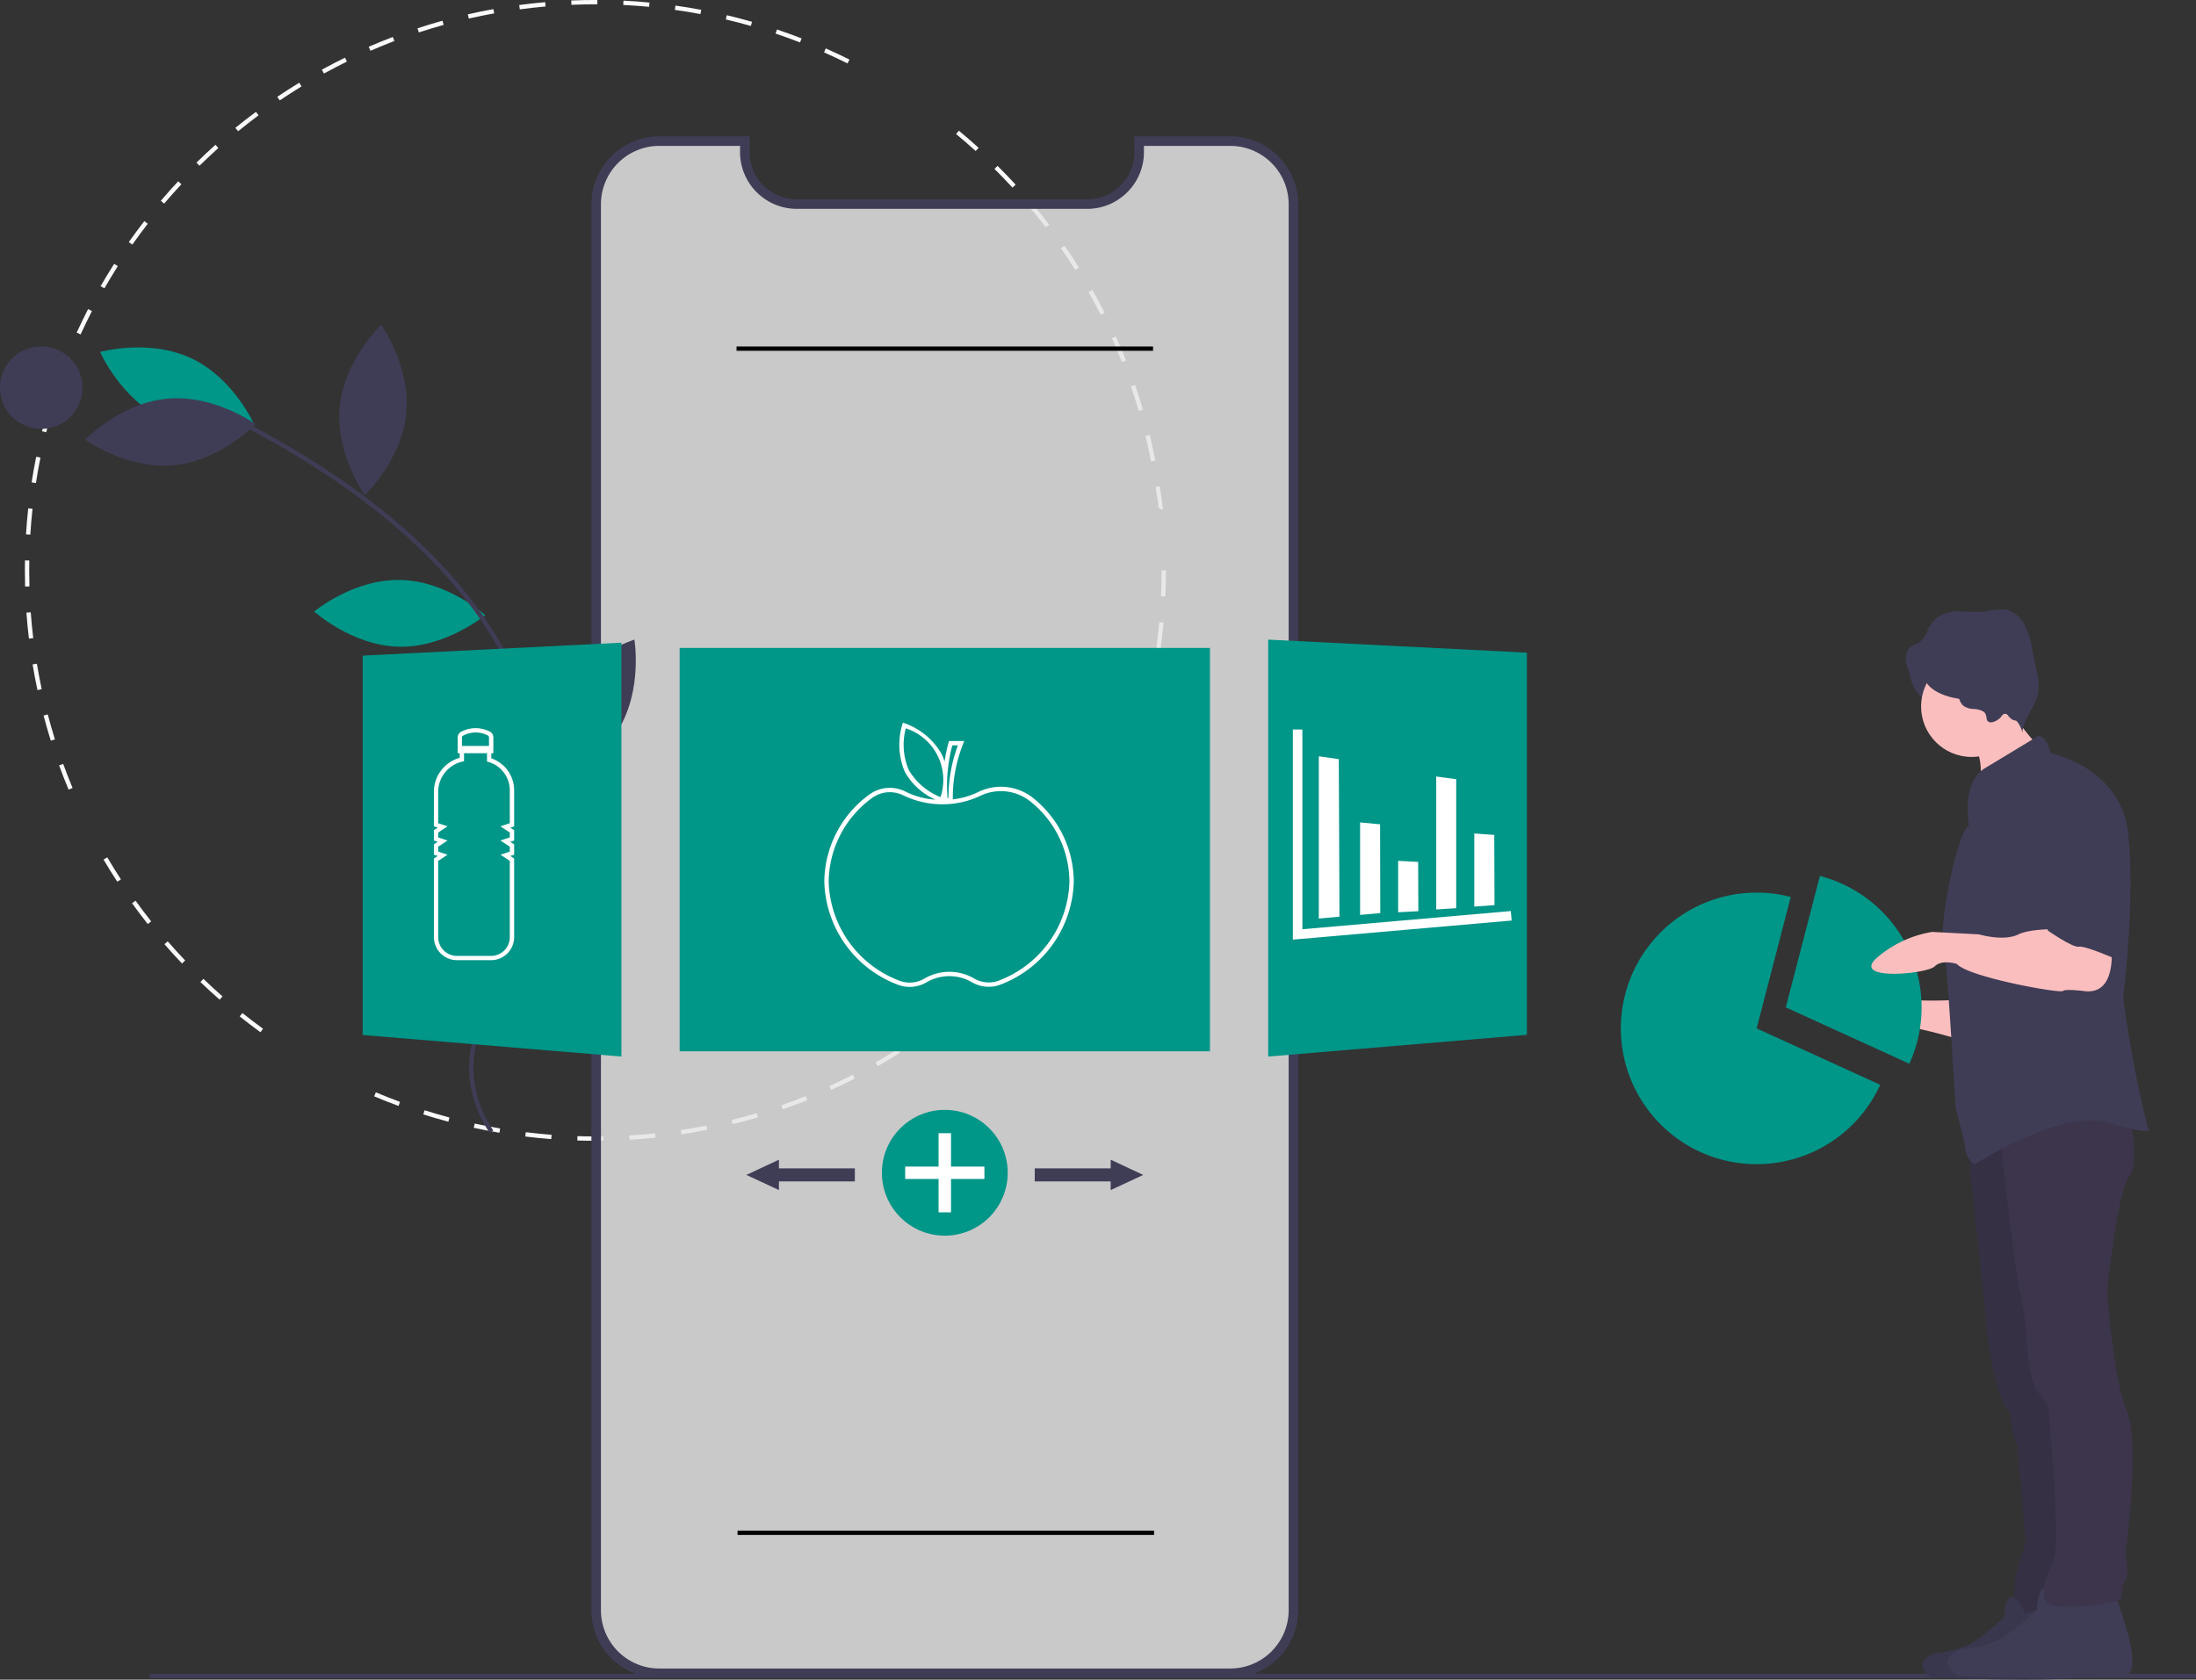 <svg xmlns="http://www.w3.org/2000/svg" width="230.735" height="176.519" viewBox="0 0 230.735 176.519">
  <rect x="0" y="0" width="230.735" height="176.519" fill="#333333" stroke="none"/>
  <g id="グループ_462" data-name="グループ 462" transform="translate(-43.601 -249.019)">
    <path id="パス_155" data-name="パス 155" d="M156.17,137.275c-.632,0-1.271-.01-1.9-.03l.014-.455c.9.028,1.819.036,2.724.023l.006.456Q156.594,137.275,156.17,137.275Zm3.589-.106-.027-.455c.9-.053,1.815-.128,2.714-.222l.048.453C161.588,137.041,160.668,137.116,159.759,137.17Zm-8.227-.071c-.909-.07-1.828-.161-2.731-.272l.056-.452c.9.11,1.808.2,2.71.27Zm13.685-.5-.068-.451c.9-.136,1.8-.294,2.683-.469l.089.447C167.029,136.3,166.119,136.461,165.216,136.6Zm-19.131-.167c-.9-.152-1.8-.327-2.695-.52l.1-.446c.883.192,1.783.365,2.674.516Zm24.513-.9-.11-.443c.879-.217,1.764-.458,2.629-.714l.13.437C172.376,135.067,171.485,135.309,170.6,135.528Zm-29.876-.261c-.881-.234-1.768-.492-2.635-.767l.137-.434c.861.272,1.741.528,2.615.76Zm35.137-1.3-.15-.43c.853-.3,1.712-.617,2.551-.954l.169.423c-.846.339-1.711.662-2.571.961Zm-40.376-.357c-.856-.315-1.717-.654-2.559-1.009l.177-.42c.836.352,1.69.689,2.539,1Zm45.466-1.679-.189-.415c.82-.372,1.643-.77,2.448-1.181l.207.406C182.6,131.155,181.775,131.555,180.949,131.931Zm4.877-2.493-.226-.4c.786-.449,1.571-.92,2.332-1.4l.244.385C187.409,128.51,186.618,128.986,185.826,129.437Zm4.632-2.931-.261-.373c.74-.517,1.479-1.059,2.2-1.609l.278.361C191.949,125.44,191.2,125.986,190.458,126.507Zm-69.478-.642c-.736-.534-1.471-1.094-2.185-1.664l.284-.356c.708.566,1.438,1.121,2.168,1.651Zm73.826-2.7-.294-.349c.69-.582,1.376-1.189,2.041-1.8l.309.335C196.193,121.967,195.5,122.578,194.807,123.165Zm-78.117-.726c-.685-.6-1.366-1.224-2.023-1.855l.316-.329c.652.626,1.328,1.246,2.008,1.841Zm82.145-3-.325-.32c.636-.644,1.265-1.311,1.869-1.982l.339.3C200.109,118.118,199.475,118.79,198.835,119.439Zm-86.1-.8c-.629-.661-1.25-1.344-1.845-2.031l.344-.3c.591.681,1.207,1.359,1.831,2.015Zm89.779-3.278-.352-.289c.574-.7,1.14-1.421,1.682-2.145l.365.273c-.546.73-1.116,1.457-1.695,2.161Zm-93.375-.865c-.565-.713-1.12-1.45-1.652-2.189l.37-.266c.528.733,1.08,1.464,1.64,2.173Zm96.664-3.532-.377-.256c.508-.749,1.006-1.519,1.48-2.29l.389.239c-.477.777-.979,1.553-1.491,2.308Zm-99.866-.918c-.5-.761-.983-1.545-1.445-2.329l.393-.231c.459.778.941,1.556,1.434,2.312Zm102.742-3.763-.4-.22c.438-.792.863-1.605,1.264-2.417l.409.2C209.543,104.664,209.114,105.484,208.673,106.282Zm2.434-4.928-.418-.183c.363-.83.712-1.679,1.037-2.525l.426.163C211.825,99.662,211.473,100.518,211.107,101.354Zm-110.294-.984c-.349-.839-.684-1.7-.995-2.551l.428-.156c.308.847.64,1.7.987,2.531Zm112.266-4.152-.433-.143c.284-.857.553-1.733.8-2.6l.439.123C213.636,94.472,213.365,95.355,213.079,96.218Zm-114.138-1c-.271-.869-.526-1.756-.757-2.638l.441-.116c.23.875.483,1.756.752,2.618Zm115.624-4.284-.444-.1c.2-.879.391-1.776.555-2.666l.448.082c-.165.9-.353,1.8-.559,2.687ZM97.548,89.911c-.19-.89-.362-1.8-.511-2.7l.45-.075c.148.892.319,1.792.507,2.676Zm118.01-4.372-.452-.062c.123-.893.226-1.8.308-2.706l.454.041c-.082.91-.187,1.827-.31,2.727ZM96.65,84.5c-.108-.9-.2-1.821-.262-2.732l.455-.033c.066.9.154,1.815.26,2.711Zm119.4-4.424-.455-.02c.041-.9.061-1.819.061-2.723h.456C216.115,78.241,216.094,79.164,216.053,80.074Zm-119.8-1.049c-.016-.559-.023-1.129-.024-1.695q0-.526.009-1.05l.456.008q-.009.52-.009,1.042c0,.561.008,1.127.023,1.682Zm.549-5.458-.455-.028c.057-.911.135-1.831.233-2.734l.453.049c-.1.9-.175,1.81-.231,2.714Zm118.566-2.781c-.091-.9-.216-1.337-.348-2.232l.451-.067c.133.9.247,1.59.339,2.5ZM97.385,68.153l-.451-.07c.14-.9.3-1.811.482-2.7l.447.09C97.685,66.356,97.523,67.258,97.385,68.153ZM214.556,65.87c-.174-.889-.37-1.784-.583-2.66l.443-.108c.215.883.412,1.785.588,2.681ZM98.465,62.816l-.442-.111c.221-.883.467-1.773.729-2.646l.436.131C98.928,61.056,98.684,61.939,98.465,62.816Zm114.8-2.237c-.254-.868-.532-1.741-.826-2.6l.431-.148c.3.861.576,1.741.832,2.615ZM100.034,57.593l-.43-.151c.3-.862.63-1.728.972-2.574l.423.171c-.34.839-.664,1.7-.965,2.554ZM211.5,55.429c-.333-.839-.689-1.681-1.059-2.5l.416-.187c.373.828.732,1.676,1.067,2.522Zm-109.418-2.9-.414-.19c.381-.829.786-1.661,1.2-2.471l.405.209C102.86,50.886,102.458,51.711,102.08,52.534Zm107.187-2.059c-.408-.8-.84-1.611-1.285-2.4l.4-.225c.448.792.883,1.6,1.295,2.415ZM104.582,47.687l-.4-.227c.455-.79.934-1.58,1.425-2.349l.384.245C105.509,46.119,105.033,46.9,104.582,47.687Zm102.007-1.945c-.482-.767-.986-1.531-1.5-2.271l.374-.26c.517.746,1.025,1.515,1.511,2.288Zm-99.073-2.649-.373-.263c.526-.745,1.075-1.488,1.633-2.208l.36.279C108.583,41.615,108.037,42.352,107.516,43.092Zm95.972-1.822c-.549-.72-1.121-1.435-1.7-2.126l.349-.293c.584.7,1.16,1.417,1.714,2.142Zm-92.632-2.484-.347-.3c.59-.693,1.2-1.382,1.827-2.049l.333.311C112.051,37.414,111.441,38.1,110.856,38.786ZM199.991,37.1c-.612-.667-1.248-1.327-1.888-1.963l.321-.323c.645.641,1.285,1.307,1.9,1.978ZM114.572,34.8l-.319-.326c.652-.638,1.326-1.268,2-1.874l.3.34C115.889,33.545,115.219,34.171,114.572,34.8Zm81.556-1.545c-.671-.609-1.364-1.209-2.059-1.784l.291-.351c.7.58,1.4,1.184,2.075,1.8Zm-77.5-2.081-.288-.353c.705-.574,1.434-1.14,2.166-1.683l.272.366C120.056,30.045,119.333,30.607,118.633,31.177Zm4.372-3.241-.254-.378c.755-.508,1.531-1,2.309-1.478l.237.39C124.525,26.939,123.754,27.433,123.006,27.937Zm4.647-2.827-.219-.4c.8-.437,1.617-.861,2.433-1.26l.2.41C129.257,24.256,128.445,24.676,127.652,25.11Zm55.015-1.056c-.811-.4-1.642-.795-2.47-1.16l.184-.417c.834.369,1.671.762,2.489,1.169Zm-50.132-1.332-.181-.418c.834-.362,1.688-.708,2.536-1.031l.162.426C134.21,22.019,133.363,22.363,132.535,22.722Zm45.141-.874c-.844-.327-1.708-.64-2.568-.928l.145-.432c.866.291,1.737.605,2.587.935ZM137.62,20.791l-.142-.433c.866-.284,1.75-.551,2.627-.795l.122.439C139.357,20.244,138.479,20.509,137.62,20.791Zm34.887-.678c-.869-.248-1.756-.479-2.636-.686l.1-.444c.886.209,1.78.441,2.656.691Zm-29.64-.778-.1-.444c.888-.2,1.793-.388,2.689-.549l.081.449C144.646,18.95,143.748,19.133,142.867,19.335Zm24.34-.471c-.888-.167-1.792-.315-2.687-.441l.063-.451c.9.127,1.814.276,2.708.444Zm-18.981-.5-.06-.452c.9-.12,1.82-.222,2.728-.3l.04.454C150.032,18.148,149.122,18.248,148.226,18.368Zm13.588-.262c-.9-.085-1.812-.15-2.717-.194l.022-.455c.911.044,1.832.11,2.737.2Zm-8.163-.212-.019-.455c.838-.035,1.692-.053,2.538-.053h.206v.456h-.205c-.84,0-1.688.018-2.519.053Z" transform="translate(-50.011 231.634)" fill="#fafafa"/>
    <path id="パス_156" data-name="パス 156" d="M432.852,89.1V236.844a6.641,6.641,0,0,1-6.64,6.635H366.233a6.628,6.628,0,0,1-6.639-6.635V89.1a6.639,6.639,0,0,1,6.64-6.64h8.975v1.151a5.467,5.467,0,0,0,5.466,5.468h30.505a5.422,5.422,0,0,0,3.241-1.067,5.075,5.075,0,0,0,.538-.451,5.451,5.451,0,0,0,1.687-3.95V82.462h9.566a6.638,6.638,0,0,1,6.64,6.64Z" transform="translate(-253.351 181.39)" fill="rgba(229,229,229,0.84)" stroke="#3f3d56" stroke-width="1"/>
    <rect id="長方形_970" data-name="長方形 970" width="55.72" height="42.394" transform="translate(115.012 317.112)" fill="#009688"/>
    <path id="パス_157" data-name="パス 157" d="M238.651,284.784c4.961.106,8.907,3.7,8.907,3.7s-4.1,3.423-9.058,3.316-8.907-3.7-8.907-3.7S233.69,284.678,238.651,284.784Z" transform="translate(-152.981 25.184)" fill="#009688"/>
    <path id="パス_158" data-name="パス 158" d="M137.518,185.076c4.482,2.129,9.622.685,9.622.685s-2.127-4.9-6.609-7.026-9.622-.685-9.622-.685S133.036,182.946,137.518,185.076Z" transform="translate(-76.789 107.958)" fill="#009688"/>
    <path id="パス_159" data-name="パス 159" d="M132.679,201.06c4.942-.452,9.267,2.677,9.267,2.677s-3.687,3.861-8.628,4.313-9.267-2.677-9.267-2.677S127.738,201.512,132.679,201.06Z" transform="translate(-71.495 89.858)" fill="#3f3d56"/>
    <path id="パス_160" data-name="パス 160" d="M241.213,175.8c-.474,4.939,2.636,9.279,2.636,9.279s3.878-3.669,4.351-8.609-2.636-9.279-2.636-9.279S241.687,170.864,241.213,175.8Z" transform="translate(-161.915 115.97)" fill="#3f3d56"/>
    <path id="パス_161" data-name="パス 161" d="M337.223,318.131c-2.592,4.231-1.7,9.495-1.7,9.495s5.094-1.6,7.686-5.828,1.7-9.495,1.7-9.495S339.815,313.9,337.223,318.131Z" transform="translate(-234.652 3.936)" fill="#3f3d56"/>
    <path id="パス_162" data-name="パス 162" d="M223.487,287.086l.378-.255a11.834,11.834,0,0,1-2.089-6.563c.011-3.432,1.7-6.606,3.327-9.676.3-.57.6-1.138.894-1.705a37.227,37.227,0,0,0,2.9-7.269c2.529-9.4.039-20.485-6.66-29.658-5.314-7.277-13.236-13.641-24.218-19.455l-.213.4c10.919,5.781,18.791,12.1,24.063,19.321,6.618,9.063,9.081,20.006,6.588,29.271a36.786,36.786,0,0,1-2.861,7.18c-.289.565-.59,1.131-.891,1.7-1.656,3.119-3.369,6.344-3.38,9.889A12.294,12.294,0,0,0,223.487,287.086Z" transform="translate(-128.436 80.988)" fill="#3f3d56"/>
    <circle id="楕円形_36" data-name="楕円形 36" cx="4.331" cy="4.331" r="4.331" transform="translate(43.601 285.43)" fill="#3f3d56"/>
    <path id="パス_163" data-name="パス 163" d="M194.378,339.826l-27.185-2.265V297.69l27.185-1.359Z" transform="translate(-85.484 20.23)" fill="#009688"/>
    <path id="パス_164" data-name="パス 164" d="M584.61,340.149l27.185-2.282V297.7l-27.185-1.369Z" transform="translate(-407.76 19.908)" fill="#009688"/>
    <path id="パス_165" data-name="パス 165" d="M486.871,358.649a5.432,5.432,0,0,0-5.96-.758,8.044,8.044,0,0,1-2.646.757,15.313,15.313,0,0,1,1.076-5.816l.12-.31h-1.6l-.046.168a17.687,17.687,0,0,0-.42,1.989,5.156,5.156,0,0,0-.334-.844,7.311,7.311,0,0,0-3.82-3.168l-.221-.076-.07.223a7.311,7.311,0,0,0,.277,4.955,6.922,6.922,0,0,0,3.216,2.915,8.266,8.266,0,0,1-3.127-.836,3.647,3.647,0,0,0-3.861.326,11.457,11.457,0,0,0-4.694,9.117,11.917,11.917,0,0,0,7.644,10.81,3.438,3.438,0,0,0,1.322.262,3.505,3.505,0,0,0,1.79-.491,4.733,4.733,0,0,1,4.742-.009,3.5,3.5,0,0,0,3.114.219,11.917,11.917,0,0,0,7.6-10.791A11.292,11.292,0,0,0,486.871,358.649Zm-8.659-5.671h.587a15.719,15.719,0,0,0-.993,5.525h-.1A16.581,16.581,0,0,1,478.212,352.978Zm-4.576,2.585a6.773,6.773,0,0,1-.313-4.376,5.69,5.69,0,0,1,3.645,7.228A6.773,6.773,0,0,1,473.636,355.563Zm9.563,22.1a3.036,3.036,0,0,1-2.706-.192,5.189,5.189,0,0,0-5.207.011,3.034,3.034,0,0,1-2.7.2,11.463,11.463,0,0,1-7.364-10.389,11.005,11.005,0,0,1,4.514-8.754,3.158,3.158,0,0,1,1.911-.638,3.2,3.2,0,0,1,1.464.354,9.41,9.41,0,0,0,8,.048,4.976,4.976,0,0,1,5.461.7,10.842,10.842,0,0,1,3.945,8.295A11.463,11.463,0,0,1,483.2,377.66Z" transform="translate(-334.55 -25.625)" fill="#fff"/>
    <path id="パス_166" data-name="パス 166" d="M290.8,356.305v-.535h.213V354.1a.674.674,0,0,0-.36-.6,3.243,3.243,0,0,0-3,0,.679.679,0,0,0-.388.615v1.651h.213v.484a3.715,3.715,0,0,0-2.712,3.592v3.607l.405.135-.405.27v1.084l.405.135-.405.27v1.084l.405.135-.405.27v8.256a2.432,2.432,0,0,0,2.429,2.429h3.581A2.426,2.426,0,0,0,293.2,375.1v-8.262l-.405-.27.405-.135v-1.084l-.405-.27.405-.135v-1.084l-.405-.27.405-.135V359.66a3.566,3.566,0,0,0-2.393-3.355Zm-2.959-2.388a2.776,2.776,0,0,1,2.6-.011.222.222,0,0,1,.115.2V355h-2.841v-.876A.222.222,0,0,1,287.844,353.917Zm4.9,9.208-.978.326.978.652v.512l-.978.326.978.652v.512l-.978.326.978.652V375.1a1.97,1.97,0,0,1-1.968,1.968h-3.581a1.975,1.975,0,0,1-1.973-1.973v-8.012l.978-.652-.978-.326v-.512l.978-.652-.978-.326V364.1l.978-.652-.978-.326v-3.279a3.262,3.262,0,0,1,2.536-3.193l.177-.041v-.842h2.416v.873l.164.048a3.107,3.107,0,0,1,2.229,2.969Z" transform="translate(-195.576 -27.589)" fill="#fff"/>
    <circle id="楕円形_37" data-name="楕円形 37" cx="6.61" cy="6.61" r="6.61" transform="translate(136.262 365.66)" fill="#009688"/>
    <path id="パス_168" data-name="パス 168" d="M425.6,526h-3.509v-3.509h-1.306V526h-3.509V527.3h3.509v3.509h1.306V527.3H425.6Z" transform="translate(-278.567 -154.379)" fill="#fff"/>
    <path id="パス_169" data-name="パス 169" d="M488.4,536.341l-3.419-1.6v.912H477v1.368h7.977v.912Z" transform="translate(-324.678 -163.844)" fill="#3f3d56"/>
    <path id="パス_170" data-name="パス 170" d="M344.072,536.341l3.419-1.6v.912h7.977v1.368h-7.977v.912Z" transform="translate(-222.047 -163.844)" fill="#3f3d56"/>
    <rect id="長方形_971" data-name="長方形 971" width="215" height="0.456" transform="translate(59.337 424.921)" fill="#3f3d56"/>
    <rect id="長方形_972" data-name="長方形 972" width="43.762" height="0.456" transform="translate(120.991 285.43)" fill="#020202"/>
    <rect id="長方形_973" data-name="長方形 973" width="43.762" height="0.456" transform="translate(121.097 409.878)" fill="#020202"/>
    <path id="パス_198" data-name="パス 198" d="M455.509,161.032v21.536l22.445-1.959" transform="translate(-275.567 164.655)" fill="rgba(0,0,0,0)" stroke="#fff" stroke-miterlimit="10" stroke-width="1"/>
    <path id="パス_209" data-name="パス 209" d="M0,0,2.1.2l.022,9.329L0,9.72Z" transform="translate(186.506 335.45)" fill="#fff"/>
    <path id="パス_208" data-name="パス 208" d="M0,0,2.1.3l.073,16.552L0,17.057Z" transform="translate(182.169 328.5)" fill="#fff"/>
    <g id="グループ_458" data-name="グループ 458" transform="translate(213.9 313.05)">
      <path id="パス_187" data-name="パス 187" d="M341.086,501.452s-5.827.388-6.863-.388-5.439,1.036-5.827,2.072,6.216,1.165,7.252,1.165a47.638,47.638,0,0,1,5.957,1.554Z" transform="translate(-305.392 -460.423)" fill="#fbbebe"/>
      <path id="パス_188" data-name="パス 188" d="M350.228,451.551a14.268,14.268,0,0,1,9.4,19.737l-12.982-5.923Z" transform="translate(-329.31 -423.526)" fill="#009688"/>
      <path id="パス_189" data-name="パス 189" d="M378.194,472.773l12.982,5.923a14.27,14.27,0,1,1-9.4-19.737Z" transform="translate(-363.92 -428.724)" fill="#009688"/>
      <path id="パス_190" data-name="パス 190" d="M284.7,560.752l2.065,19.592s.647,7.77,2.59,9.453c0,0,0,2.46.647,3.237l.906,10.23s-1.295,3.755-1.165,4.4-.518,2.719-.388,2.978,6.216,0,6.216,0L294.271,589.8l-4.014-29.006Z" transform="translate(-248.347 -505.212)" fill="#3c354c"/>
      <path id="パス_191" data-name="パス 191" d="M284.7,560.752l2.065,19.592s.647,7.77,2.59,9.453c0,0,0,2.46.647,3.237l.906,10.23s-1.295,3.755-1.165,4.4-.518,2.719-.388,2.978,6.216,0,6.216,0L294.271,589.8l-4.014-29.006Z" transform="translate(-248.347 -505.212)" opacity="0.1"/>
      <ellipse id="楕円形_59" data-name="楕円形 59" cx="6.475" cy="5.05" rx="6.475" ry="5.05" transform="translate(30.32 1.211)" fill="#3f3d56"/>
      <path id="パス_199" data-name="パス 199" d="M292.032,752.9s2.716,6.848,1.3,7.675-16.294.236-16.294.236-2.48-1.535.354-2.6a9.727,9.727,0,0,0,3.9-1.063,22.577,22.577,0,0,0,3.306-2.716s.118-2.6,1.063-2.007a2.426,2.426,0,0,1,1.063,1.653Z" transform="translate(-244.339 -648.527)" fill="#3f3d56"/>
      <path id="パス_200" data-name="パス 200" d="M292.032,752.9s2.716,6.848,1.3,7.675-16.294.236-16.294.236-2.48-1.535.354-2.6a9.727,9.727,0,0,0,3.9-1.063,22.577,22.577,0,0,0,3.306-2.716s.118-2.6,1.063-2.007a2.426,2.426,0,0,1,1.063,1.653Z" transform="translate(-244.339 -648.527)" opacity="0.1"/>
      <path id="パス_201" data-name="パス 201" d="M276.305,749.054s2.978,7.51,1.424,8.417-17.87.259-17.87.259-2.719-1.683.388-2.849a10.668,10.668,0,0,0,4.273-1.165,24.761,24.761,0,0,0,3.626-2.978s.129-2.849,1.165-2.2a2.661,2.661,0,0,1,1.165,1.813Z" transform="translate(-224.425 -645.61)" fill="#3f3d56"/>
      <path id="パス_202" data-name="パス 202" d="M257.982,549.7s1.424,13.338,2.072,16.187a36.831,36.831,0,0,1,.777,5.7s.129,4.144,1.295,5.309a3.5,3.5,0,0,1,1.036,2.59s1.165,13.079.518,14.633-1.526,3.573-.879,4.609,8,.312,8-.465,0-1.424.388-1.813,0-2.849,0-2.849,1.554-11.525.129-14.892-2.072-12.561-2.072-12.561,1.036-10.489,2.331-12.172-.259-7.64-.259-7.64Z" transform="translate(-218.144 -494.427)" fill="#3c354c"/>
      <path id="パス_203" data-name="パス 203" d="M305.992,384.254a1.741,1.741,0,0,1-.839.715,25.088,25.088,0,0,0-5.061,4.067,5.941,5.941,0,0,0-.236-4.018,2.071,2.071,0,0,1-.3-1.352,1.684,1.684,0,0,1,.657-.786,20.356,20.356,0,0,1,2-1.366c.485-.29,1.482-1.062,2.038-.978a5.168,5.168,0,0,0,.374,2.126C304.707,382.829,305.935,384.385,305.992,384.254Z" transform="translate(-262.509 -370.4)" fill="#fbbebe"/>
      <circle id="楕円形_60" data-name="楕円形 60" cx="5.309" cy="5.309" r="5.309" transform="translate(31.55 4.901)" fill="#fbbebe"/>
      <path id="パス_204" data-name="パス 204" d="M254.642,402.632s-.906-4.532,1.683-6.086,5.568-3.367,5.568-3.367.906-.129,1.295,1.813c0,0,7.381,1.424,8.158,8.417s-.518,17.222-.518,17.222a118.227,118.227,0,0,0,2.59,13.726s1.165,1.036-4.014-.518-14.244,4.4-14.244,4.4-.906-.906-.906-1.554-1.036-4.4-1.036-4.4-.906-15.928-1.295-17.74S253.477,402.891,254.642,402.632Z" transform="translate(-218.042 -379.861)" fill="#3f3d56"/>
      <path id="パス_205" data-name="パス 205" d="M305.963,351.085a2.214,2.214,0,0,0-1.041-.277,1.982,1.982,0,0,1-1.03-.307c-.5-.385-.538-1.129-.905-1.644a2.831,2.831,0,0,0-2.505-.8,2.776,2.776,0,0,1-1.633-.246,2.452,2.452,0,0,1-.866-1.447,1.961,1.961,0,0,1,.16-1.932c.332-.336.856-.4,1.224-.7a3.236,3.236,0,0,0,.747-1.246,3.368,3.368,0,0,1,1.084-1.358,4.146,4.146,0,0,1,2.43-.582,19.029,19.029,0,0,0,2.537.016,7.753,7.753,0,0,1,2.061-.213,2.947,2.947,0,0,1,2.029,1.561,8.72,8.72,0,0,1,.8,2.519l.488,2.354a6.212,6.212,0,0,1,.186,2.216c-.242,1.527-1.592,2.74-1.685,4.283a2.63,2.63,0,0,0-1.6-1.908.5.5,0,0,0-.327-.04c-.134.043-.213.177-.3.289-.222.295-.919.742-1.314.533C306.144,351.974,306.408,351.386,305.963,351.085Z" transform="translate(-267.853 -340.328)" fill="#3f3d56"/>
      <path id="パス_206" data-name="パス 206" d="M292.522,475.042s.906,5.7-2.849,5.18c0,0-1.942-.259-2.2,0s-9.841-1.424-11.136-2.849c0,0-1.554-.518-2.331.259s-8.546,1.554-6.216-.777a11.858,11.858,0,0,1,5.957-2.849l4.921.259s2.59.777,4.144,0,5.957-.518,5.957-.518Z" transform="translate(-241.03 -440.099)" fill="#fbbebe"/>
      <path id="パス_207" data-name="パス 207" d="M269.71,407.574s5.827.647,5.827,9.064v10.748s-3.237-1.424-3.885-1.295-3.237-1.683-3.237-1.683-2.978-6.993-2.719-8.935S265.825,407.833,269.71,407.574Z" transform="translate(-223.527 -390.63)" fill="#3f3d56"/>
      <ellipse id="楕円形_61" data-name="楕円形 61" cx="4.985" cy="2.59" rx="4.985" ry="2.59" transform="translate(31.874 4.318)" fill="#3f3d56"/>
      <ellipse id="楕円形_62" data-name="楕円形 62" cx="1.748" cy="4.338" rx="1.748" ry="4.338" transform="translate(39.773 3.023)" fill="#3f3d56"/>
    </g>
    <path id="パス_216" data-name="パス 216" d="M0,0,2.1.11l.022,5.179L0,5.4Z" transform="translate(190.506 339.49)" fill="#fff"/>
    <path id="パス_217" data-name="パス 217" d="M0,0,2.1.284V13.837L0,13.97Z" transform="translate(194.506 330.626)" fill="#fff"/>
    <path id="パス_218" data-name="パス 218" d="M0,0,2.1.156l.022,7.375L0,7.684Z" transform="translate(198.506 336.612)" fill="#fff"/>
  </g>
</svg>
